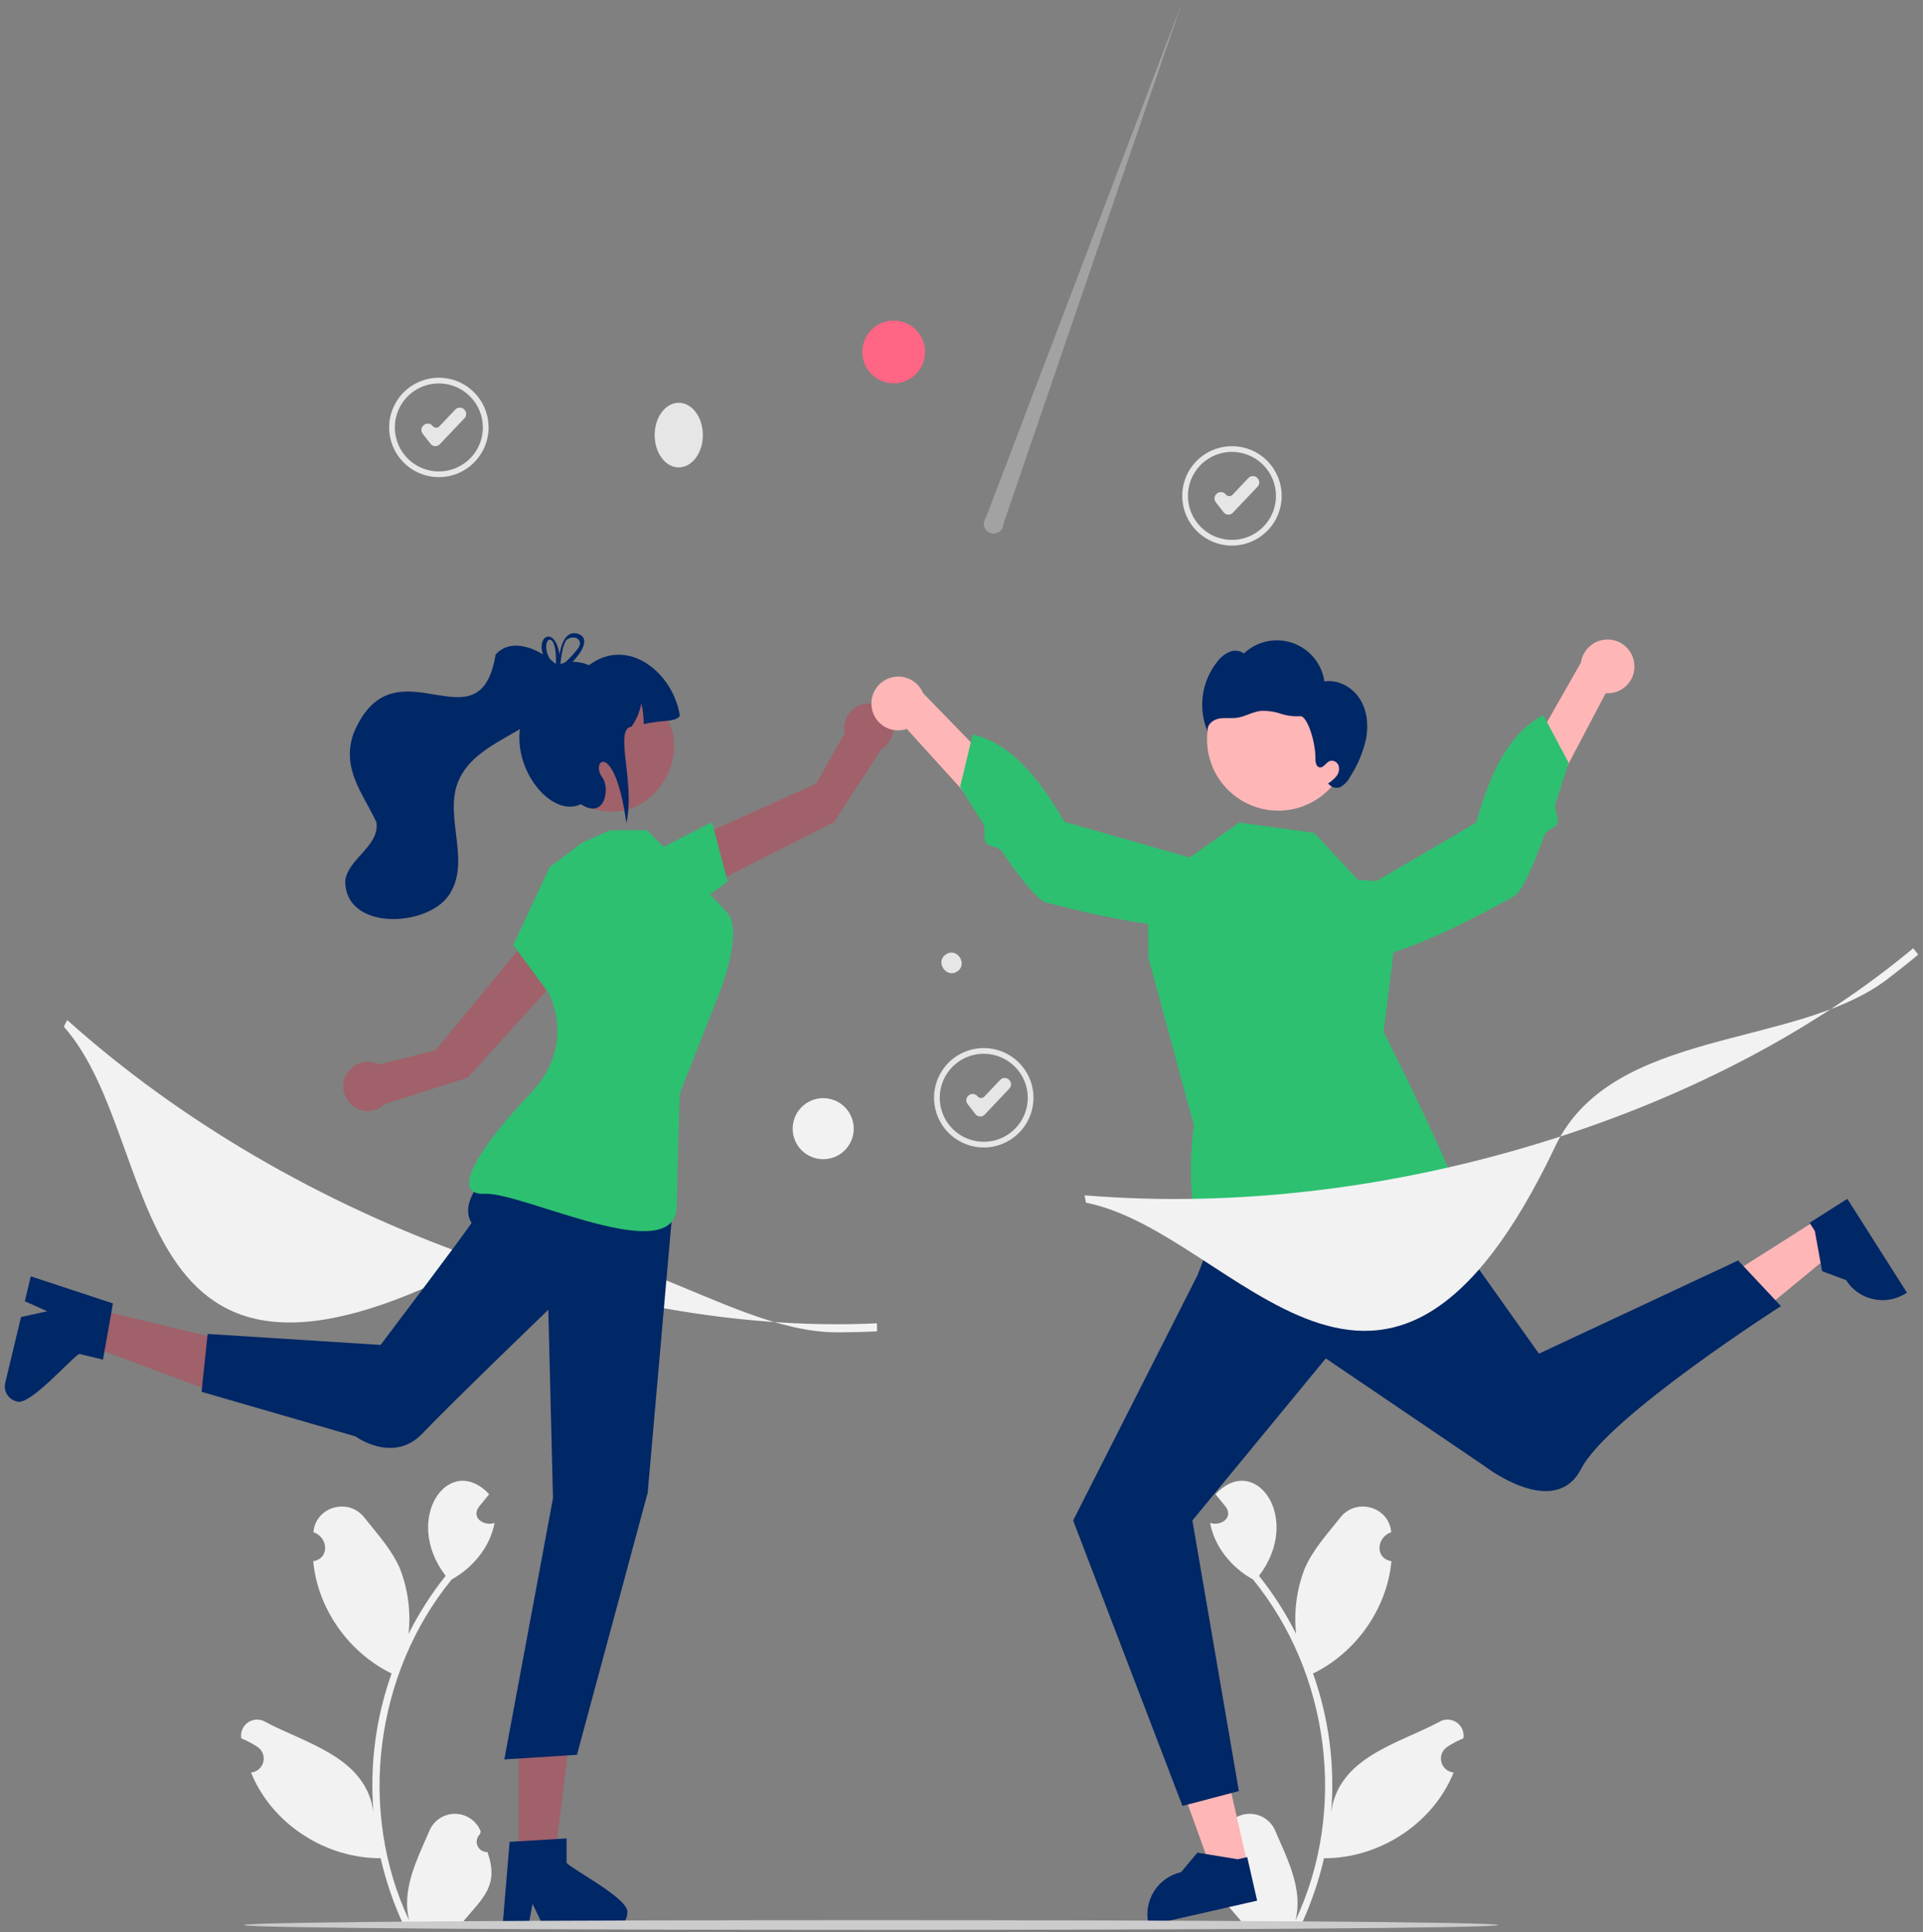 <svg width="201" height="202" viewBox="0 0 201 202" fill="none" xmlns="http://www.w3.org/2000/svg">
<rect x="0" y="0" width="201" height="202" fill="#808080" stroke="none"/>
<g clip-path="url(#clip0_39918_115568)">
<path d="M50.951 193.606C50.73 193.616 50.512 193.558 50.325 193.44C50.139 193.322 49.993 193.149 49.907 192.945C49.822 192.741 49.802 192.516 49.849 192.3C49.896 192.085 50.008 191.888 50.17 191.738C50.197 191.63 50.217 191.553 50.244 191.445C50.033 190.908 49.666 190.447 49.191 190.12C48.716 189.794 48.154 189.616 47.578 189.611C47.001 189.605 46.436 189.772 45.955 190.09C45.474 190.408 45.099 190.862 44.877 191.394C43.6 194.383 41.948 197.477 42.77 200.769C37.341 189.264 39.187 174.951 47.21 165.112C49.428 163.89 51.225 161.72 51.693 159.2C50.596 159.572 49.227 158.679 50.053 157.523C50.41 157.081 50.771 156.642 51.129 156.201C46.96 151.76 41.992 158.739 46.581 164.732C45.08 166.614 43.78 168.648 42.702 170.8C42.951 168.515 42.653 166.202 41.834 164.054C41.005 162.052 39.449 160.365 38.079 158.634C36.413 156.525 32.985 157.498 32.761 160.175C34.298 160.68 34.498 162.901 32.739 163.204C33.2 168.184 36.453 172.759 40.933 174.943C39.278 179.585 38.632 184.527 39.038 189.439C38.247 183.698 32.085 182.305 27.779 180.024C27.504 179.848 27.185 179.756 26.86 179.759C26.534 179.761 26.216 179.859 25.945 180.039C25.674 180.219 25.461 180.474 25.332 180.773C25.203 181.072 25.164 181.402 25.22 181.723C25.814 181.965 26.383 182.265 26.919 182.619C27.169 182.788 27.362 183.03 27.47 183.312C27.577 183.594 27.595 183.903 27.521 184.196C27.446 184.489 27.283 184.751 27.053 184.948C26.824 185.144 26.539 185.264 26.238 185.293C28.409 190.665 34.022 194.273 39.786 194.253C40.34 196.66 41.143 199.003 42.181 201.245H50.737C50.767 201.15 50.795 201.051 50.822 200.956C50.031 201.006 49.236 200.959 48.455 200.815C50.55 198.335 52.171 197.069 50.951 193.606L50.951 193.606Z" fill="#F2F2F2"/>
<path d="M127.226 193.606C127.446 193.616 127.665 193.558 127.852 193.44C128.038 193.322 128.184 193.149 128.269 192.945C128.355 192.741 128.375 192.516 128.328 192.3C128.281 192.085 128.169 191.888 128.007 191.738C127.979 191.63 127.96 191.553 127.933 191.445C128.144 190.908 128.511 190.447 128.986 190.12C129.461 189.794 130.022 189.616 130.599 189.611C131.176 189.605 131.741 189.772 132.222 190.09C132.703 190.408 133.078 190.862 133.299 191.394C134.576 194.383 136.229 197.477 135.407 200.769C140.836 189.264 138.99 174.951 130.967 165.112C128.749 163.89 126.951 161.72 126.483 159.2C127.581 159.572 128.949 158.679 128.124 157.523C127.766 157.081 127.405 156.642 127.048 156.201C131.217 151.76 136.184 158.739 131.595 164.732C133.097 166.614 134.397 168.648 135.475 170.8C135.226 168.515 135.523 166.202 136.342 164.054C137.172 162.052 138.728 160.365 140.098 158.634C141.764 156.525 145.192 157.498 145.416 160.175C143.879 160.68 143.679 162.901 145.438 163.204C144.977 168.184 141.724 172.759 137.244 174.943C138.898 179.585 139.544 184.527 139.139 189.439C139.93 183.698 146.091 182.305 150.398 180.024C150.672 179.848 150.992 179.756 151.317 179.759C151.643 179.761 151.961 179.859 152.232 180.039C152.503 180.219 152.716 180.474 152.845 180.773C152.974 181.072 153.012 181.402 152.957 181.723C152.362 181.965 151.793 182.265 151.258 182.619C151.008 182.788 150.815 183.03 150.707 183.312C150.599 183.594 150.582 183.903 150.656 184.196C150.731 184.489 150.894 184.751 151.123 184.948C151.353 185.144 151.638 185.264 151.939 185.293C149.768 190.665 144.155 194.273 138.391 194.253C137.837 196.66 137.034 199.003 135.996 201.245H127.44C127.409 201.15 127.382 201.051 127.354 200.956C128.146 201.006 128.941 200.959 129.722 200.815C127.626 198.335 126.006 197.069 127.226 193.606L127.226 193.606Z" fill="#F2F2F2"/>
<path d="M130.398 194.876L126.714 195.714L121.727 181.901L127.165 180.664L130.398 194.876Z" fill="#FFB6B6"/>
<path d="M131.402 198.69L120.072 201.268L120.039 201.125C119.773 199.955 119.983 198.728 120.622 197.712C121.26 196.697 122.276 195.977 123.446 195.711L123.446 195.711L125.159 193.67L129.377 194.362L130.366 194.136L131.402 198.69Z" fill="#002766"/>
<path d="M189.835 127.547L191.86 130.737L180.521 140.068L177.531 135.36L189.835 127.547Z" fill="#FFB6B6"/>
<path d="M193.091 125.321L199.32 135.13L199.196 135.209C198.184 135.852 196.957 136.067 195.786 135.805C194.616 135.544 193.597 134.829 192.954 133.816L192.954 133.816L190.456 132.887L189.693 128.681L189.149 127.825L193.091 125.321Z" fill="#002766"/>
<path d="M72.386 93.444L71.476 88.169L85.311 81.921L88.299 76.632C88.203 76.167 88.236 75.686 88.397 75.239C88.557 74.793 88.837 74.4 89.207 74.103C89.576 73.806 90.021 73.617 90.491 73.557C90.962 73.497 91.439 73.568 91.872 73.762C92.304 73.957 92.674 74.267 92.942 74.658C93.209 75.05 93.363 75.508 93.386 75.981C93.41 76.455 93.302 76.926 93.074 77.342C92.847 77.758 92.509 78.103 92.098 78.339L87.183 85.938L72.386 93.444Z" fill="#A0616A"/>
<path d="M68.181 89.132L74.411 85.949L76.06 92.142L71.733 95.35L68.181 89.132Z" fill="#2DC071"/>
<path d="M54.2 194.396L57.967 194.396L59.759 179.865L54.199 179.866L54.2 194.396Z" fill="#A0616A"/>
<path d="M59.221 194.736V192.182L58.23 192.242L54.199 192.481L53.266 192.538L52.552 201.092L52.514 201.55H55.189L55.275 201.095L55.663 199.025L56.667 201.095L56.886 201.55H63.978C64.4 201.547 64.804 201.378 65.102 201.08C65.4 200.781 65.568 200.377 65.57 199.955C65.87 198.557 59.972 195.535 59.221 194.736Z" fill="#002766"/>
<path d="M9.482 136.73L8.604 140.394L22.316 145.525L23.612 140.118L9.482 136.73Z" fill="#A0616A"/>
<path d="M8.28 141.534L10.764 142.13L10.936 141.153L11.644 137.177L11.805 136.256L3.654 133.568L3.217 133.424L2.594 136.025L3.016 136.215L4.939 137.075L2.692 137.568L2.198 137.675L0.544 144.572C0.448 144.983 0.519 145.415 0.74 145.774C0.961 146.134 1.314 146.392 1.724 146.492C3.014 147.109 7.328 142.079 8.28 141.534Z" fill="#002766"/>
<path d="M60.025 100.356L55.176 98.089L45.506 109.791L39.616 111.281C39.194 111.065 38.72 110.971 38.247 111.008C37.775 111.045 37.321 111.212 36.938 111.49C36.554 111.769 36.255 112.148 36.073 112.586C35.891 113.024 35.834 113.503 35.907 113.972C35.981 114.44 36.182 114.879 36.49 115.24C36.797 115.601 37.199 115.87 37.649 116.017C38.1 116.164 38.583 116.184 39.044 116.074C39.505 115.964 39.927 115.729 40.263 115.395L48.888 112.654L60.025 100.356Z" fill="#A0616A"/>
<path d="M128.769 57.035C127.741 57.035 126.736 56.73 125.882 56.159C125.027 55.588 124.361 54.777 123.968 53.827C123.575 52.877 123.472 51.833 123.672 50.825C123.873 49.816 124.368 48.891 125.094 48.164C125.821 47.437 126.747 46.942 127.755 46.742C128.763 46.541 129.808 46.644 130.758 47.037C131.707 47.431 132.519 48.097 133.09 48.951C133.661 49.806 133.966 50.811 133.966 51.838C133.964 53.216 133.416 54.537 132.442 55.511C131.468 56.486 130.147 57.034 128.769 57.035ZM128.769 47.238C127.859 47.238 126.97 47.508 126.213 48.013C125.457 48.519 124.867 49.237 124.519 50.078C124.171 50.919 124.08 51.843 124.257 52.736C124.435 53.628 124.873 54.448 125.516 55.091C126.159 55.735 126.979 56.173 127.872 56.35C128.764 56.528 129.689 56.437 130.53 56.089C131.37 55.74 132.089 55.151 132.594 54.394C133.1 53.638 133.369 52.748 133.369 51.838C133.368 50.619 132.883 49.449 132.02 48.587C131.158 47.724 129.989 47.239 128.769 47.238Z" fill="#E6E6E6"/>
<path d="M128.402 53.797C128.392 53.797 128.381 53.797 128.371 53.796C128.279 53.791 128.189 53.767 128.107 53.725C128.025 53.682 127.953 53.622 127.896 53.549L127.077 52.497C127.026 52.43 126.988 52.354 126.965 52.273C126.943 52.192 126.937 52.107 126.947 52.024C126.958 51.94 126.985 51.86 127.026 51.786C127.068 51.713 127.123 51.649 127.19 51.597L127.219 51.574C127.286 51.523 127.362 51.484 127.443 51.462C127.524 51.44 127.609 51.434 127.692 51.444C127.776 51.455 127.857 51.481 127.93 51.523C128.003 51.565 128.067 51.62 128.119 51.687C128.16 51.74 128.213 51.783 128.272 51.814C128.332 51.845 128.398 51.863 128.465 51.867C128.532 51.87 128.599 51.858 128.662 51.833C128.724 51.808 128.781 51.77 128.827 51.721L130.489 49.967C130.606 49.843 130.767 49.772 130.937 49.767C131.107 49.762 131.272 49.825 131.395 49.942L131.422 49.968C131.484 50.026 131.533 50.095 131.567 50.172C131.601 50.249 131.62 50.332 131.622 50.416C131.625 50.5 131.61 50.584 131.58 50.662C131.55 50.741 131.505 50.813 131.447 50.874L128.867 53.597C128.808 53.66 128.735 53.71 128.656 53.745C128.576 53.779 128.489 53.797 128.402 53.797Z" fill="#E6E6E6"/>
<path d="M102.827 119.954C101.799 119.954 100.794 119.649 99.939 119.078C99.085 118.507 98.419 117.696 98.025 116.746C97.632 115.796 97.529 114.752 97.73 113.743C97.93 112.735 98.425 111.809 99.152 111.083C99.879 110.356 100.805 109.861 101.813 109.66C102.821 109.46 103.866 109.563 104.815 109.956C105.765 110.349 106.577 111.016 107.148 111.87C107.719 112.725 108.023 113.73 108.023 114.757C108.022 116.135 107.474 117.456 106.5 118.43C105.525 119.405 104.204 119.953 102.827 119.954ZM102.827 110.157C101.917 110.157 101.027 110.427 100.271 110.932C99.514 111.438 98.925 112.156 98.576 112.997C98.228 113.837 98.137 114.762 98.315 115.655C98.492 116.547 98.93 117.367 99.574 118.01C100.217 118.654 101.037 119.092 101.929 119.269C102.822 119.447 103.747 119.356 104.587 119.008C105.428 118.659 106.146 118.07 106.652 117.313C107.157 116.557 107.427 115.667 107.427 114.757C107.426 113.538 106.941 112.368 106.078 111.506C105.216 110.643 104.046 110.158 102.827 110.157Z" fill="#E6E6E6"/>
<path d="M102.46 116.715C102.45 116.715 102.439 116.714 102.429 116.714C102.336 116.709 102.246 116.685 102.164 116.643C102.082 116.6 102.01 116.54 101.954 116.467L101.135 115.415C101.083 115.348 101.045 115.272 101.023 115.191C101.001 115.11 100.995 115.025 101.005 114.942C101.015 114.858 101.042 114.778 101.084 114.704C101.125 114.631 101.181 114.567 101.247 114.515L101.277 114.492C101.343 114.441 101.419 114.402 101.5 114.38C101.582 114.358 101.666 114.352 101.75 114.362C101.834 114.373 101.914 114.399 101.987 114.441C102.061 114.483 102.125 114.538 102.177 114.605C102.218 114.658 102.27 114.701 102.33 114.732C102.39 114.763 102.455 114.781 102.523 114.784C102.59 114.788 102.657 114.776 102.719 114.751C102.782 114.726 102.838 114.688 102.884 114.639L104.547 112.884C104.664 112.761 104.825 112.689 104.995 112.685C105.164 112.68 105.329 112.743 105.453 112.86L105.48 112.886C105.541 112.944 105.59 113.013 105.625 113.09C105.659 113.167 105.678 113.25 105.68 113.334C105.682 113.418 105.668 113.502 105.638 113.58C105.608 113.659 105.562 113.731 105.504 113.792L102.925 116.515C102.865 116.578 102.793 116.628 102.713 116.663C102.633 116.697 102.547 116.715 102.46 116.715Z" fill="#E6E6E6"/>
<path d="M45.872 49.879C44.844 49.879 43.84 49.574 42.985 49.003C42.13 48.432 41.464 47.62 41.071 46.671C40.678 45.721 40.575 44.676 40.775 43.668C40.976 42.66 41.471 41.734 42.197 41.008C42.924 40.281 43.85 39.786 44.858 39.585C45.866 39.385 46.911 39.488 47.861 39.881C48.81 40.274 49.622 40.94 50.193 41.795C50.764 42.65 51.069 43.654 51.069 44.682C51.067 46.06 50.519 47.381 49.545 48.355C48.571 49.329 47.25 49.877 45.872 49.879ZM45.872 40.082C44.962 40.082 44.073 40.352 43.316 40.857C42.56 41.362 41.97 42.081 41.622 42.922C41.274 43.762 41.183 44.687 41.36 45.58C41.538 46.472 41.976 47.292 42.619 47.935C43.263 48.578 44.082 49.017 44.975 49.194C45.867 49.372 46.792 49.281 47.633 48.932C48.473 48.584 49.192 47.995 49.697 47.238C50.203 46.481 50.472 45.592 50.472 44.682C50.471 43.462 49.986 42.293 49.123 41.431C48.261 40.568 47.092 40.083 45.872 40.082Z" fill="#E6E6E6"/>
<path d="M45.505 46.64C45.495 46.64 45.484 46.639 45.474 46.639C45.382 46.634 45.292 46.61 45.21 46.567C45.128 46.525 45.056 46.465 44.999 46.392L44.181 45.34C44.129 45.273 44.091 45.197 44.068 45.116C44.046 45.035 44.04 44.95 44.05 44.867C44.061 44.783 44.088 44.702 44.129 44.629C44.171 44.556 44.226 44.492 44.293 44.44L44.322 44.417C44.389 44.365 44.465 44.327 44.546 44.305C44.627 44.283 44.712 44.276 44.795 44.287C44.879 44.297 44.96 44.324 45.033 44.366C45.106 44.407 45.17 44.463 45.222 44.53C45.263 44.583 45.316 44.626 45.375 44.657C45.435 44.688 45.501 44.706 45.568 44.709C45.635 44.712 45.702 44.701 45.765 44.676C45.827 44.651 45.884 44.613 45.93 44.564L47.592 42.809C47.709 42.686 47.87 42.614 48.04 42.61C48.21 42.605 48.375 42.668 48.498 42.785L48.526 42.811C48.587 42.868 48.636 42.938 48.67 43.015C48.704 43.092 48.723 43.175 48.725 43.259C48.728 43.343 48.713 43.426 48.683 43.505C48.653 43.584 48.608 43.656 48.55 43.717L45.971 46.439C45.911 46.503 45.839 46.553 45.758 46.587C45.679 46.622 45.592 46.64 45.505 46.64Z" fill="#E6E6E6"/>
<path d="M87.478 139.276C75.427 139.276 61.578 125.903 49.325 132.257C12.225 151.494 17.332 119.304 6.674 107.332L7.024 106.63C18.784 117.175 33.467 125.754 49.486 131.441C63.962 136.58 78.546 138.961 91.657 138.333L91.68 139.176C90.295 139.243 88.894 139.276 87.478 139.276Z" fill="#F2F2F2"/>
<path d="M70.947 48.862C72.338 48.862 73.466 47.35 73.466 45.484C73.466 43.619 72.338 42.106 70.947 42.106C69.556 42.106 68.428 43.619 68.428 45.484C68.428 47.35 69.556 48.862 70.947 48.862Z" fill="#E6E6E6"/>
<path d="M100.041 101.555C98.889 102.322 97.71 100.496 98.884 99.763C100.036 98.996 101.214 100.822 100.041 101.555Z" fill="#E6E6E6"/>
<path d="M93.412 40.073C95.224 40.073 96.692 38.604 96.692 36.793C96.692 34.981 95.224 33.513 93.412 33.513C91.6 33.513 90.132 34.981 90.132 36.793C90.132 38.604 91.6 40.073 93.412 40.073Z" fill="#FF6584"/>
<path opacity="0.3" d="M104.884 54.768L123.549 0.256L103.054 54.115C102.953 54.243 102.883 54.393 102.852 54.553C102.82 54.713 102.827 54.879 102.872 55.035C102.917 55.192 102.998 55.336 103.11 55.455C103.222 55.574 103.36 55.665 103.514 55.719C103.667 55.774 103.832 55.792 103.994 55.77C104.155 55.749 104.31 55.689 104.444 55.596C104.578 55.503 104.687 55.379 104.764 55.235C104.841 55.091 104.882 54.931 104.884 54.768H104.884Z" fill="#F0F0F0"/>
<path d="M86.045 121.18C87.807 121.18 89.236 119.751 89.236 117.988C89.236 116.226 87.807 114.797 86.045 114.797C84.282 114.797 82.853 116.226 82.853 117.988C82.853 119.751 84.282 121.18 86.045 121.18Z" fill="#F2F2F2"/>
<path d="M55.136 119.205C55.136 119.205 47.18 124.386 49.284 127.828C49.356 127.947 39.781 140.594 39.781 140.594L21.704 139.446L21.067 145.497L37.16 150.158C37.16 150.158 41.097 153.05 44.139 149.863C47.18 146.676 57.311 136.917 57.311 136.917L57.8 156.621L52.714 183.924L60.307 183.442L67.698 156.051L70.426 125.023L55.136 119.205Z" fill="#002766"/>
<path d="M60.803 88.113L57.457 90.649L53.644 98.787L57.311 103.767C57.311 103.767 60.395 109.113 55.458 114.29C50.521 119.467 46.73 124.996 50.681 124.798C54.633 124.601 70.638 132.741 70.743 126.072C70.849 119.403 71.062 114.29 71.062 114.29L75.258 103.647C75.258 103.647 77.758 97.298 76.002 95.398C74.247 93.497 71.897 91.069 71.897 91.069L67.624 86.795H63.765L60.803 88.113Z" fill="#2DC071"/>
<path d="M67.048 72.476C74.554 76.747 68.392 88.016 60.747 84.003C53.241 79.732 59.403 68.463 67.048 72.476Z" fill="#A0616A"/>
<path d="M71.062 74.844C70.536 75.528 69.437 75.207 67.286 75.695C67.29 74.966 67.206 74.239 67.035 73.53C66.875 74.408 66.524 75.24 66.007 75.967C64.139 76.174 66.429 81.85 65.472 86.023C64.24 77.219 61.647 79.526 62.957 81.272C63.795 82.39 63.236 85.744 60.721 84.067C56.571 86.039 50.66 76.241 57.211 71.646C57.094 69.162 59.858 68.77 61.56 69.534C65.69 66.457 70.408 70.399 71.062 74.844Z" fill="#002766"/>
<path d="M51.804 68.419C50.133 78.693 41.177 66.53 36.966 76.64C35.642 80.302 37.913 82.921 39.35 85.96C39.678 88.458 36.429 89.725 36.089 92.024C35.994 97.295 44.498 96.973 46.875 93.647C49.318 90.166 46.401 85.495 47.869 81.759C49.932 76.571 58.325 76.533 59.056 70.497C57.64 68.481 53.832 66.171 51.804 68.419Z" fill="#002766"/>
<path d="M58.574 69.424C58.519 69.447 58.464 69.47 58.415 69.496H58.412C58.366 69.519 58.32 69.542 58.274 69.568C58.269 69.571 58.266 69.573 58.26 69.576C58.199 69.519 58.139 69.461 58.076 69.404C58.059 69.498 58.063 69.594 58.087 69.686L58.096 69.72C58.153 69.781 58.214 69.838 58.277 69.899C58.335 69.856 58.389 69.809 58.447 69.766C58.481 69.737 58.516 69.709 58.553 69.68C58.559 69.605 58.568 69.519 58.576 69.424L58.574 69.424ZM60.306 66.225C59.022 65.931 58.608 67.608 58.484 68.417C58.018 65.482 56.079 66.406 56.749 68.408C56.963 69.001 57.299 69.542 57.736 69.996C57.797 70.066 57.863 70.135 57.932 70.204C57.854 70.606 58.245 70.503 58.775 70.132C59.166 69.854 59.527 69.537 59.854 69.185C60.91 68.077 61.733 66.596 60.306 66.225ZM60.346 67.876C59.95 68.386 59.506 68.858 59.019 69.283C58.867 69.421 58.712 69.553 58.553 69.68C58.55 69.706 58.55 69.729 58.548 69.749C58.536 69.777 58.523 69.804 58.507 69.83C58.346 70.12 58.165 69.962 58.096 69.72C58.09 69.712 58.081 69.703 58.076 69.694C57.846 69.457 57.646 69.192 57.48 68.906C56.292 66.846 58.205 65.445 58.11 69.292C58.093 69.327 58.081 69.365 58.076 69.404C58.059 69.498 58.063 69.594 58.087 69.686L58.096 69.72C58.153 69.781 58.214 69.838 58.277 69.899C58.335 69.856 58.389 69.809 58.447 69.766C58.481 69.737 58.516 69.709 58.553 69.68C58.559 69.605 58.568 69.519 58.576 69.424V69.421C58.651 68.65 58.855 67.263 59.232 66.886C60.061 66.25 61.134 66.938 60.346 67.876ZM58.574 69.424C58.519 69.447 58.464 69.47 58.415 69.496H58.412C58.366 69.519 58.32 69.542 58.274 69.568C58.269 69.571 58.266 69.573 58.26 69.576C58.199 69.519 58.139 69.461 58.076 69.404C58.059 69.498 58.063 69.594 58.087 69.686L58.096 69.72C58.153 69.781 58.214 69.838 58.277 69.899C58.335 69.856 58.389 69.809 58.447 69.766C58.481 69.737 58.516 69.709 58.553 69.68C58.559 69.605 58.568 69.519 58.576 69.424L58.574 69.424Z" fill="#002766"/>
<path d="M127.946 126.067L125.174 133.296L112.17 158.947L123.596 188.786L129.493 187.229L124.633 158.947L138.577 142.004L155.137 153.235C155.137 153.235 162.482 158.969 165.276 153.534C168.07 148.098 186.149 136.537 186.149 136.537L181.676 131.766L160.857 141.509L146.488 121.283L127.946 126.067Z" fill="#002766"/>
<path d="M141.933 91.969L137.37 87.066L129.542 85.989L119.951 92.704L120.048 100.135L124.789 117.648C124.789 117.648 122.983 130.23 128.027 130.104C133.072 129.977 135.821 127.463 137.875 127.974C139.93 128.486 148.663 130.665 149.217 128.383C149.77 126.101 152.712 127.735 152.583 125.576C152.454 123.417 144.619 107.856 144.619 107.856L146.567 92.292L141.933 91.969Z" fill="#2DC071"/>
<path d="M170.824 69.401C170.865 69.808 170.816 70.218 170.681 70.604C170.546 70.99 170.328 71.341 170.043 71.633C169.757 71.925 169.411 72.152 169.029 72.296C168.647 72.44 168.237 72.498 167.83 72.467L157.336 92.424L154.519 88.099L165.245 69.264C165.343 68.583 165.687 67.962 166.212 67.518C166.737 67.073 167.408 66.838 168.095 66.854C168.783 66.871 169.441 67.14 169.944 67.609C170.447 68.079 170.76 68.716 170.824 69.401Z" fill="#FFB6B6"/>
<path d="M137.79 95.679C137.79 95.679 137.374 99.229 141.37 100.108C145.366 100.986 156.438 94.66 158.253 93.694C158.822 93.391 159.593 91.908 160.384 90.013C160.74 89.163 161.099 88.229 161.446 87.282C161.646 86.734 162.607 86.585 162.797 86.041C162.985 85.501 162.401 84.567 162.571 84.057C163.38 81.64 163.953 79.722 163.953 79.722L161.304 74.746C157.599 76.704 155.699 81.018 154.302 85.988L137.79 95.679Z" fill="#2DC071"/>
<path d="M91.117 73.984C91.179 74.387 91.329 74.773 91.557 75.112C91.784 75.452 92.083 75.738 92.432 75.949C92.782 76.161 93.174 76.293 93.58 76.337C93.986 76.381 94.397 76.335 94.784 76.203L109.938 92.898L111.583 88.006L96.485 72.455C96.22 71.82 95.731 71.305 95.111 71.006C94.492 70.707 93.784 70.647 93.122 70.835C92.46 71.023 91.891 71.448 91.521 72.028C91.152 72.609 91.008 73.304 91.117 73.984Z" fill="#FFB6B6"/>
<path d="M129.677 91.159C129.677 91.159 130.968 94.491 127.319 96.342C123.67 98.193 111.367 94.839 109.368 94.358C108.742 94.207 107.624 92.964 106.383 91.328C105.827 90.593 105.245 89.779 104.672 88.949C104.341 88.469 103.373 88.565 103.054 88.086C102.736 87.61 103.068 86.559 102.775 86.108C101.388 83.97 100.353 82.256 100.353 82.256L101.672 76.776C105.749 77.745 108.668 81.447 111.265 85.909L129.677 91.159Z" fill="#2DC071"/>
<path d="M133.612 84.742C137.725 84.742 141.059 81.407 141.059 77.294C141.059 73.181 137.725 69.847 133.612 69.847C129.498 69.847 126.164 73.181 126.164 77.294C126.164 81.407 129.498 84.742 133.612 84.742Z" fill="#FFB6B6"/>
<path d="M142.113 73.03C141.33 71.818 139.86 71.01 138.435 71.237C138.302 70.328 137.922 69.472 137.337 68.763C136.752 68.055 135.983 67.52 135.115 67.218C134.247 66.915 133.313 66.857 132.414 67.049C131.515 67.241 130.686 67.676 130.017 68.307C129.797 68.152 129.541 68.057 129.274 68.03C129.006 68.003 128.736 68.046 128.49 68.154C127.999 68.377 127.572 68.72 127.248 69.15C126.431 70.17 125.905 71.393 125.727 72.688C125.548 73.983 125.725 75.302 126.237 76.505C126.063 75.871 126.697 75.276 127.338 75.134C127.98 74.992 128.652 75.126 129.302 75.033C130.136 74.915 130.885 74.431 131.719 74.323C132.427 74.277 133.137 74.368 133.81 74.591C134.483 74.815 135.192 74.91 135.9 74.872C136.603 74.789 137.508 77.451 137.495 79.326C137.493 79.681 137.566 80.137 137.914 80.213C138.341 80.305 138.589 79.715 138.996 79.555C139.184 79.501 139.385 79.522 139.557 79.614C139.729 79.705 139.859 79.86 139.92 80.046C139.971 80.234 139.976 80.433 139.936 80.624C139.895 80.815 139.809 80.994 139.685 81.145C139.435 81.445 139.138 81.703 138.806 81.908L138.973 82.047C139.132 82.216 139.345 82.323 139.575 82.352C139.805 82.38 140.037 82.328 140.232 82.204C140.617 81.944 140.928 81.589 141.137 81.174C141.922 79.96 142.484 78.614 142.795 77.201C143.057 75.782 142.897 74.242 142.113 73.03Z" fill="#002766"/>
<path d="M197.211 102.403C187.604 109.679 168.49 107.38 162.559 119.843C144.599 157.578 129.235 128.833 113.51 125.725L113.365 124.954C129.107 126.26 145.992 124.234 162.194 119.095C176.837 114.452 189.9 107.545 199.973 99.128L200.5 99.787C199.437 100.676 198.34 101.548 197.211 102.403Z" fill="#F2F2F2"/>
<path d="M156.595 201.235C156.366 201.912 25.737 201.912 25.49 201.236C25.719 200.557 156.348 200.557 156.595 201.235Z" fill="#CCCCCC"/>
</g>
<defs>
<clipPath id="clip0_39918_115568">
<rect width="200" height="201.488" fill="white" transform="translate(0.5 0.256)"/>
</clipPath>
</defs>
</svg>
